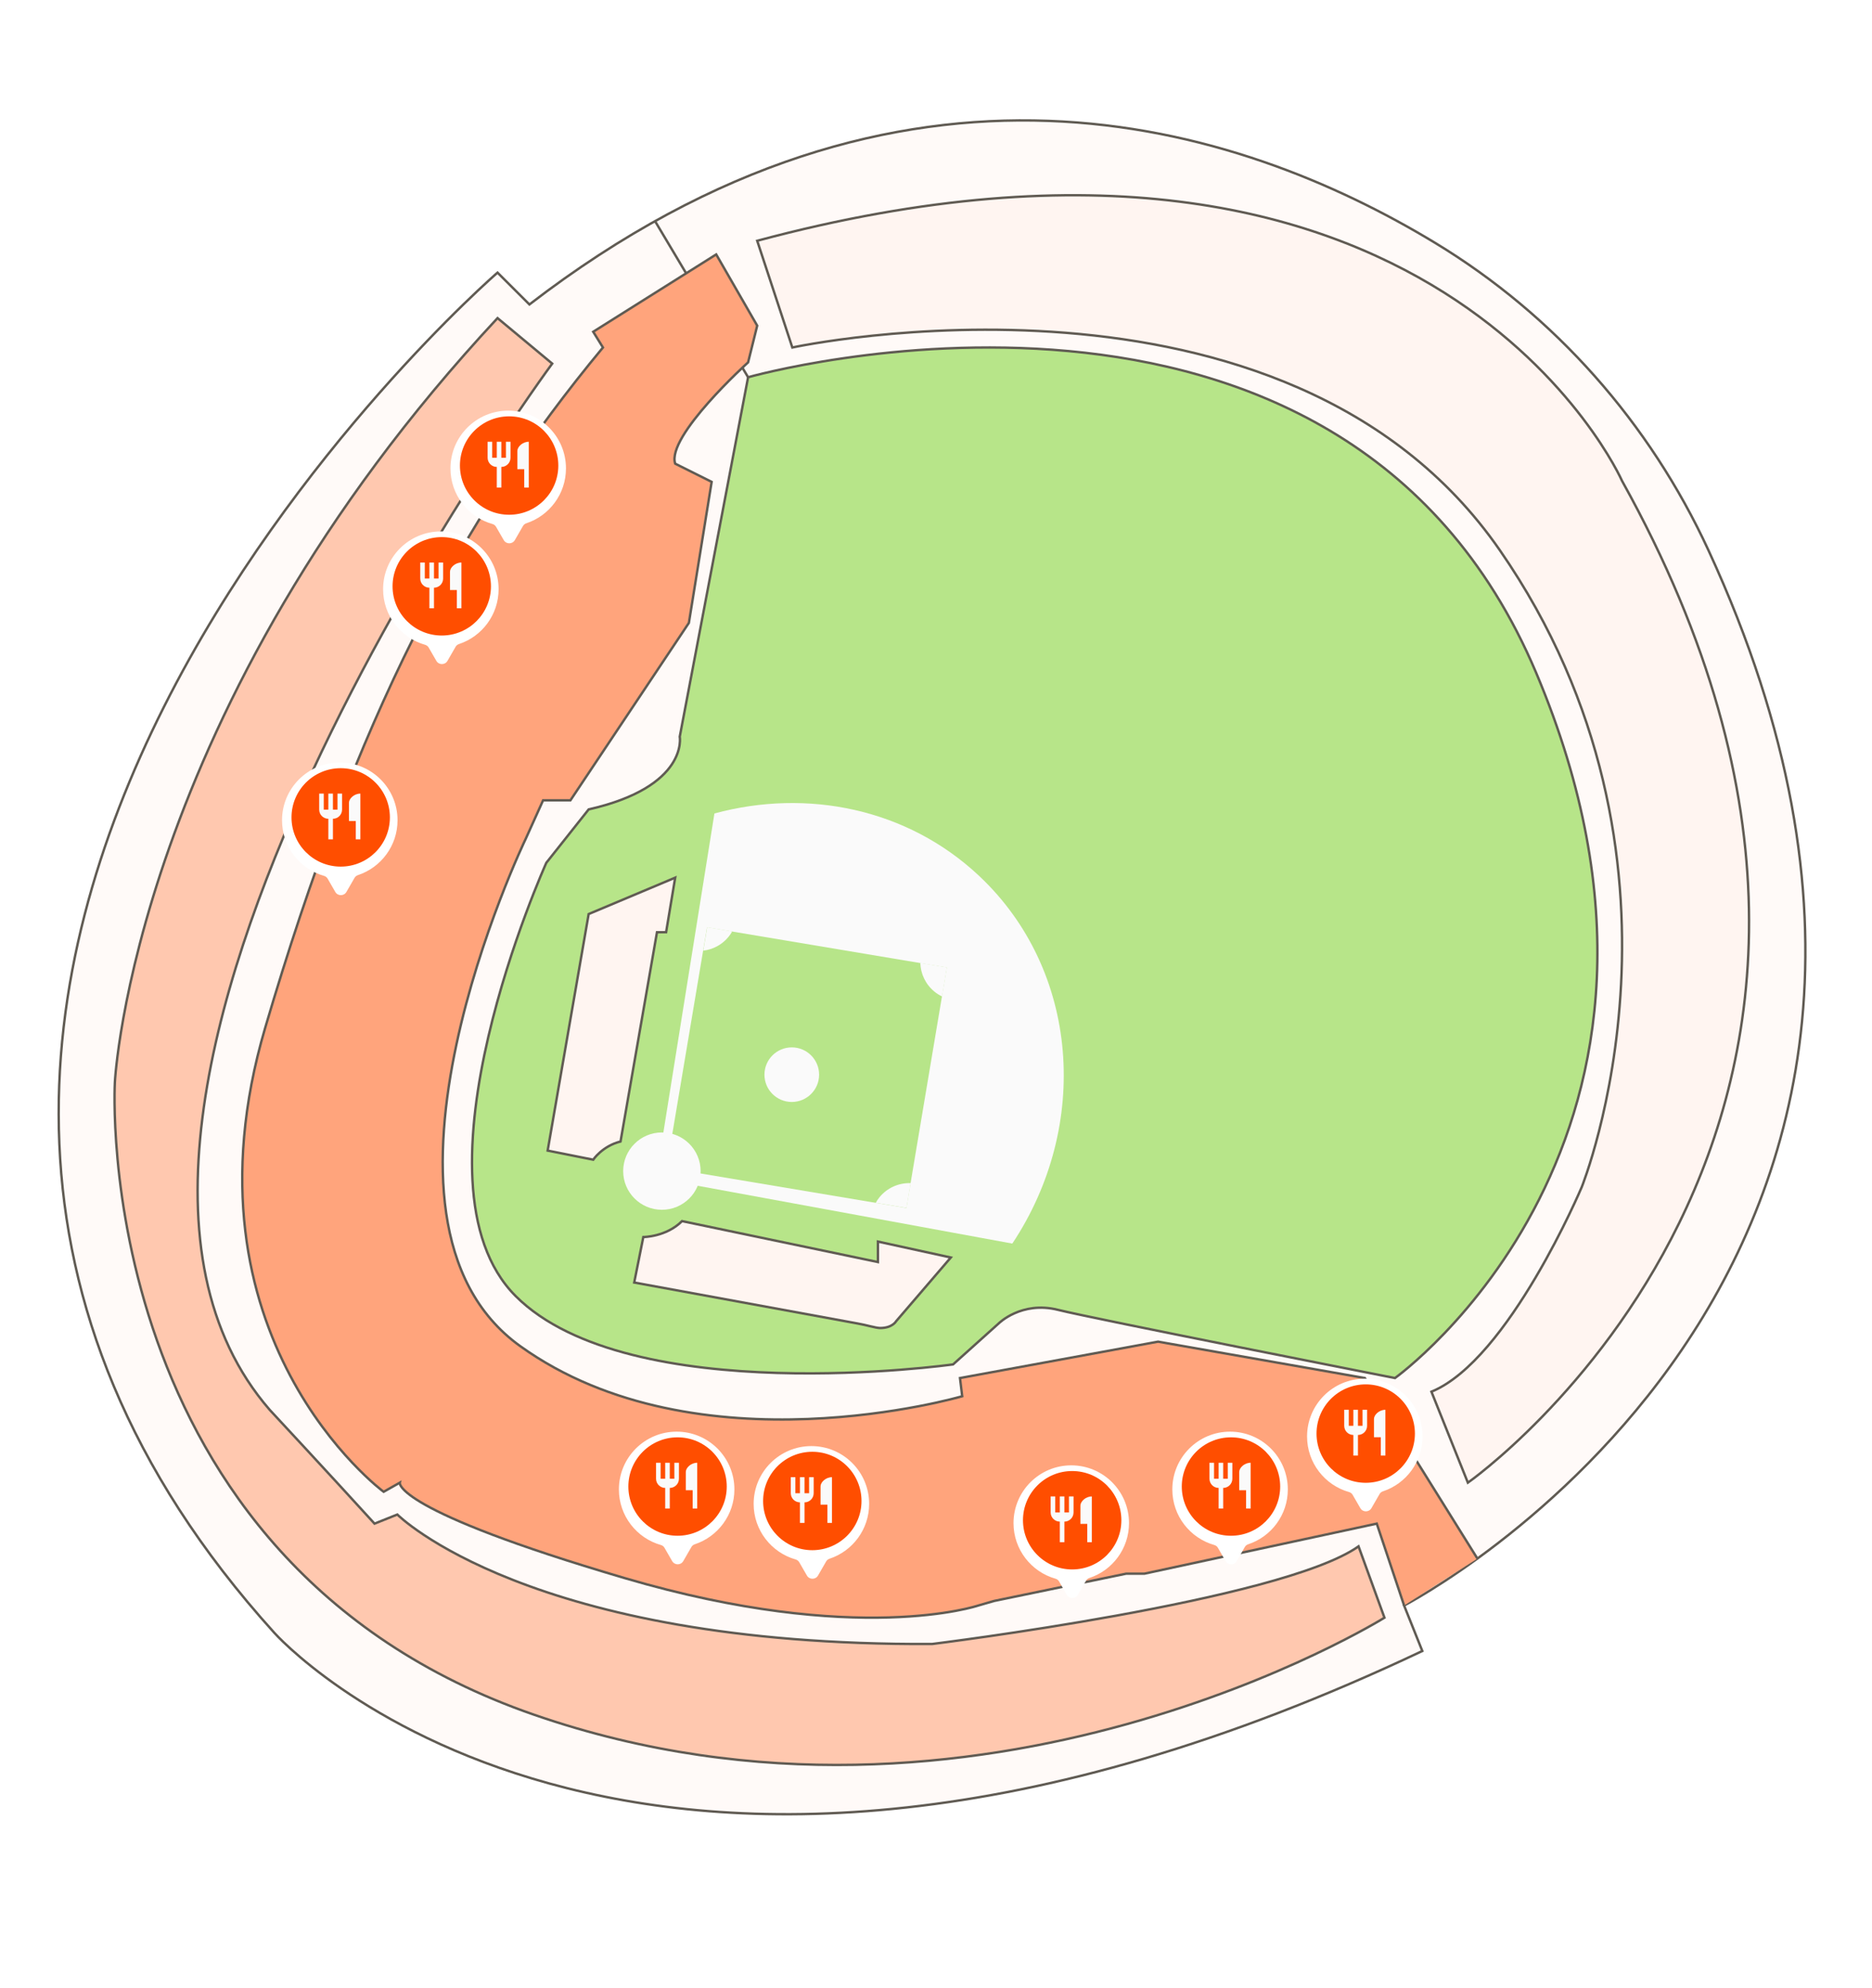 <svg width="389" height="413" viewBox="0 0 389 413" fill="none" xmlns="http://www.w3.org/2000/svg">
<mask id="mask0_698_2184" style="mask-type:alpha" maskUnits="userSpaceOnUse" x="0" y="0" width="391" height="413">
<rect width="391" height="413" fill="#D9D9D9"/>
</mask>
<g mask="url(#mask0_698_2184)">
<g clip-path="url(#clip0_698_2184)">
<path d="M110.013 63.245L103.387 56.63C103.387 56.63 -66.063 203.102 57.001 339.179C57.001 339.179 129.893 421.392 295.556 342.959L291.77 333.509C291.77 333.509 424.518 264.96 355.034 114.35C342.842 87.919 323.151 65.56 298.226 50.46C257.16 25.588 187.695 3.466 110.013 63.245Z" fill="#FFFAF8" stroke="#605B53" stroke-width="0.5" stroke-miterlimit="10"/>
<path d="M198.052 283.425L207.519 274.921C207.519 274.921 212.252 270.196 219.825 272.086C227.399 273.976 289.877 286.26 289.877 286.26C289.877 286.26 359.929 236.176 319.223 139.789C278.518 43.401 155.453 78.365 155.453 78.365L141.254 153.018C141.254 153.018 143.147 163.413 122.321 168.138L113.526 179.223C113.526 179.223 83.508 245.626 107.174 269.251C130.84 292.875 198.052 283.425 198.052 283.425Z" fill="#B7E589" stroke="#605B53" stroke-width="0.5" stroke-miterlimit="10"/>
<path d="M147.614 174.28L206.06 257.543L293.19 276.348L299.002 273.985C299.002 273.985 350.935 211.144 314.963 141.216C278.99 71.287 206.098 75.067 206.098 75.067C206.098 75.067 176.932 76.749 170.211 81.105L165.392 85.462L147.614 174.29V174.28Z" fill="#B7E589"/>
<path d="M157.346 50.016L164.644 72.185C164.644 72.185 267.157 50.016 311.649 114.274C356.142 178.533 328.689 246.571 328.689 246.571C328.689 246.571 313.543 282.48 297.45 289.095L305.023 307.995C305.023 307.995 411.417 233.531 337.067 99.91C337.067 99.91 298.396 12.216 157.346 50.016Z" fill="#FFF5F1" stroke="#605B53" stroke-width="0.5" stroke-miterlimit="10"/>
<path d="M136.122 45.943L155.453 78.365" stroke="#605B53" stroke-width="0.5" stroke-miterlimit="10"/>
<path d="M291.771 333.509L286.091 316.5L237.812 326.894H234.025L206.572 332.564L203.297 333.509C203.297 333.509 178.173 342.014 129.894 327.839C81.615 313.665 83.072 307.995 83.072 307.995L79.721 309.885C79.721 309.885 36.175 277.756 55.108 213.497C74.041 149.238 95.123 108.529 125.293 72.185L123.267 68.915L148.827 52.85L157.346 67.649L155.453 75.275C155.453 75.275 138.413 90.65 140.307 96.319L147.88 100.099L143.147 129.394L118.534 166.248H112.854L109.228 174.28C109.228 174.28 71.201 253.186 108.121 279.645C145.04 306.105 199.946 290.04 199.946 290.04L199.482 286.26L240.651 278.7L283.62 286.26L307.002 323.757" fill="#FFA47C"/>
<path d="M291.771 333.509L286.091 316.5L237.812 326.894H234.025L206.572 332.564L203.297 333.509C203.297 333.509 178.173 342.014 129.894 327.839C81.615 313.665 83.072 307.995 83.072 307.995L79.721 309.885C79.721 309.885 36.175 277.756 55.108 213.497C74.041 149.238 95.123 108.529 125.293 72.185L123.267 68.915L148.827 52.85L157.346 67.649L155.453 75.275C155.453 75.275 138.413 90.65 140.307 96.319L147.88 100.099L143.147 129.394L118.534 166.248H112.854L109.228 174.28C109.228 174.28 71.201 253.186 108.121 279.645C145.04 306.105 199.946 290.04 199.946 290.04L199.482 286.26L240.651 278.7L283.62 286.26L307.002 323.757" stroke="#605B53" stroke-width="0.5" stroke-miterlimit="10"/>
<path d="M282.303 321.225L287.69 336.042C287.69 336.042 203.732 388.318 110.96 356.189C18.189 324.06 23.868 224.837 23.868 224.837C23.868 224.837 27.655 147.348 103.387 66.08L114.747 75.53C114.747 75.53 1.149 229.562 56.054 292.875C56.054 292.875 68.361 306.105 77.827 316.5L82.561 314.61C82.561 314.61 109.777 341.948 193.678 341.504C193.678 341.504 266.21 332.564 282.303 321.225Z" fill="#FFC8AF" stroke="#605B53" stroke-width="0.5" stroke-miterlimit="10"/>
<path d="M-44.764 383.357V407.454L50.337 462.499H220.288L248.224 451.632L269.05 434.622L273.367 428.574C273.367 428.574 221.718 458.247 120.427 451.632C19.135 445.017 -44.764 383.357 -44.764 383.357Z" fill="#E0EECE" stroke="#605B53" stroke-width="0.5" stroke-miterlimit="10"/>
<path d="M451.366 383.357L437.734 389.641C437.734 389.641 417.675 395.878 413.888 398.713C410.101 401.548 388.329 414.778 388.329 414.778L307.002 462.499L357.061 462.386L451.763 396.454L451.366 383.357Z" fill="#AFD1F2" stroke="#605B53" stroke-width="0.5" stroke-miterlimit="10"/>
<path d="M210.358 258.327C226.621 233.861 224.34 201.571 203.457 181.944C188.528 167.921 167.702 163.763 148.457 168.979L136.33 244.729L210.358 258.327Z" fill="#FAFAFA"/>
<path d="M138.523 242.582L188.349 250.932L196.749 200.98L146.924 192.63L138.523 242.582Z" fill="#B7E589"/>
<path d="M137.543 251.306C141.987 251.306 145.589 247.71 145.589 243.274C145.589 238.837 141.987 235.241 137.543 235.241C133.099 235.241 129.496 238.837 129.496 243.274C129.496 247.71 133.099 251.306 137.543 251.306Z" fill="#FAFAFA"/>
<path d="M182.774 248.678C182.471 249.047 182.206 249.444 181.979 249.85L188.368 250.918L189.23 245.768C186.825 245.692 184.421 246.684 182.774 248.678Z" fill="#FAFAFA"/>
<path d="M194.152 205.975C194.654 206.39 195.203 206.721 195.761 206.995L196.774 200.957L191.236 200.031C191.312 202.251 192.297 204.444 194.152 205.965V205.975Z" fill="#FAFAFA"/>
<path d="M152.149 193.482L146.952 192.613L146.138 197.479C148.116 197.243 150.009 196.279 151.373 194.626C151.676 194.267 151.922 193.879 152.149 193.482Z" fill="#FAFAFA"/>
<path d="M164.531 228.91C167.668 228.91 170.211 226.371 170.211 223.24C170.211 220.108 167.668 217.57 164.531 217.57C161.395 217.57 158.852 220.108 158.852 223.24C158.852 226.371 161.395 228.91 164.531 228.91Z" fill="#FAFAFA"/>
<path d="M141.727 253.659L182.433 262.164V257.911L197.579 261.219L186.219 274.448C186.219 274.448 185.453 275.866 182.906 275.866C181.959 275.866 179.943 275.214 178.173 274.921L131.787 266.416L133.68 256.966C133.68 256.966 138.414 256.966 141.727 253.659Z" fill="#FFF5F1" stroke="#605B53" stroke-width="0.5" stroke-miterlimit="10"/>
<path d="M138.414 193.652L140.307 182.312L122.321 189.872L113.801 239.011L123.267 240.901C123.267 240.901 125.161 238.066 128.947 237.121L136.52 193.652H138.414Z" fill="#FFF5F1" stroke="#605B53" stroke-width="0.5" stroke-miterlimit="10"/>
</g>
<g filter="url(#filter0_d_698_2184)">
<path fill-rule="evenodd" clip-rule="evenodd" d="M287.073 309.95C287.226 309.685 287.477 309.493 287.768 309.397C292.549 307.817 296 303.311 296 298C296 291.373 290.627 286 284 286C277.373 286 272 291.373 272 298C272 303.49 275.687 308.119 280.72 309.546C281.032 309.635 281.304 309.834 281.466 310.115L283.067 312.889C283.581 313.778 284.864 313.778 285.377 312.889L287.073 309.95Z" fill="white"/>
</g>
<circle cx="283.796" cy="297.796" r="10.222" fill="#FF4E00"/>
<path d="M285.507 294.754V298.557H286.934V302.36H287.885V292.852C286.572 292.852 285.507 293.917 285.507 294.754ZM283.13 296.18H282.18V292.852H281.229V296.18H280.278V292.852H279.327V296.18C279.327 297.231 280.178 298.082 281.229 298.082V302.36H282.18V298.082C283.23 298.082 284.081 297.231 284.081 296.18V292.852H283.13V296.18Z" fill="#FAFAFA"/>
<g filter="url(#filter1_d_698_2184)">
<path fill-rule="evenodd" clip-rule="evenodd" d="M259.073 320.95C259.226 320.685 259.477 320.493 259.768 320.397C264.549 318.817 268 314.311 268 309C268 302.373 262.627 297 256 297C249.373 297 244 302.373 244 309C244 314.49 247.687 319.119 252.72 320.546C253.032 320.635 253.304 320.834 253.466 321.115L255.067 323.889C255.581 324.778 256.864 324.778 257.377 323.889L259.073 320.95Z" fill="white"/>
</g>
<circle cx="255.796" cy="308.796" r="10.222" fill="#FF4E00"/>
<path d="M257.507 305.754V309.557H258.934V313.36H259.885V303.852C258.572 303.852 257.507 304.917 257.507 305.754ZM255.13 307.18H254.18V303.852H253.229V307.18H252.278V303.852H251.327V307.18C251.327 308.231 252.178 309.082 253.229 309.082V313.36H254.18V309.082C255.23 309.082 256.081 308.231 256.081 307.18V303.852H255.13V307.18Z" fill="#FAFAFA"/>
<g filter="url(#filter2_d_698_2184)">
<path fill-rule="evenodd" clip-rule="evenodd" d="M144.073 320.95C144.226 320.685 144.477 320.493 144.768 320.397C149.549 318.817 153 314.311 153 309C153 302.373 147.627 297 141 297C134.373 297 129 302.373 129 309C129 314.49 132.687 319.119 137.72 320.546C138.032 320.635 138.304 320.834 138.466 321.115L140.067 323.889C140.581 324.778 141.864 324.778 142.377 323.889L144.073 320.95Z" fill="white"/>
</g>
<circle cx="140.796" cy="308.796" r="10.222" fill="#FF4E00"/>
<path d="M142.507 305.754V309.557H143.934V313.36H144.885V303.852C143.572 303.852 142.507 304.917 142.507 305.754ZM140.13 307.18H139.18V303.852H138.229V307.18H137.278V303.852H136.327V307.18C136.327 308.231 137.178 309.082 138.229 309.082V313.36H139.18V309.082C140.23 309.082 141.081 308.231 141.081 307.18V303.852H140.13V307.18Z" fill="#FAFAFA"/>
<g filter="url(#filter3_d_698_2184)">
<path fill-rule="evenodd" clip-rule="evenodd" d="M226.073 327.95C226.226 327.685 226.477 327.493 226.768 327.397C231.549 325.817 235 321.311 235 316C235 309.373 229.627 304 223 304C216.373 304 211 309.373 211 316C211 321.49 214.687 326.119 219.72 327.546C220.032 327.635 220.304 327.834 220.466 328.115L222.067 330.889C222.581 331.778 223.864 331.778 224.377 330.889L226.073 327.95Z" fill="white"/>
</g>
<circle cx="222.796" cy="315.796" r="10.222" fill="#FF4E00"/>
<path d="M224.507 312.754V316.557H225.934V320.36H226.885V310.852C225.572 310.852 224.507 311.917 224.507 312.754ZM222.13 314.18H221.18V310.852H220.229V314.18H219.278V310.852H218.327V314.18C218.327 315.231 219.178 316.082 220.229 316.082V320.36H221.18V316.082C222.23 316.082 223.081 315.231 223.081 314.18V310.852H222.13V314.18Z" fill="#FAFAFA"/>
<g filter="url(#filter4_d_698_2184)">
<path fill-rule="evenodd" clip-rule="evenodd" d="M172.073 323.95C172.226 323.685 172.477 323.493 172.768 323.397C177.549 321.817 181 317.311 181 312C181 305.373 175.627 300 169 300C162.373 300 157 305.373 157 312C157 317.49 160.687 322.119 165.72 323.546C166.032 323.635 166.304 323.834 166.466 324.115L168.067 326.889C168.581 327.778 169.864 327.778 170.377 326.889L172.073 323.95Z" fill="white"/>
</g>
<circle cx="168.796" cy="311.796" r="10.222" fill="#FF4E00"/>
<path d="M170.507 308.754V312.557H171.934V316.36H172.885V306.852C171.572 306.852 170.507 307.917 170.507 308.754ZM168.13 310.18H167.18V306.852H166.229V310.18H165.278V306.852H164.327V310.18C164.327 311.231 165.178 312.082 166.229 312.082V316.36H167.18V312.082C168.23 312.082 169.081 311.231 169.081 310.18V306.852H168.13V310.18Z" fill="#FAFAFA"/>
<g filter="url(#filter5_d_698_2184)">
<path fill-rule="evenodd" clip-rule="evenodd" d="M74.073 181.95C74.226 181.685 74.477 181.493 74.768 181.397C79.549 179.817 83 175.311 83 170C83 163.373 77.627 158 71 158C64.373 158 59 163.373 59 170C59 175.49 62.687 180.119 67.719 181.546C68.032 181.635 68.303 181.834 68.466 182.115L70.067 184.889C70.581 185.778 71.864 185.778 72.377 184.889L74.073 181.95Z" fill="white"/>
</g>
<circle cx="70.796" cy="169.796" r="10.222" fill="#FF4E00"/>
<path d="M72.507 166.754V170.557H73.934V174.36H74.885V164.852C73.572 164.852 72.507 165.917 72.507 166.754ZM70.13 168.18H69.18V164.852H68.229V168.18H67.278V164.852H66.327V168.18C66.327 169.231 67.178 170.082 68.229 170.082V174.36H69.18V170.082C70.23 170.082 71.081 169.231 71.081 168.18V164.852H70.13V168.18Z" fill="#FAFAFA"/>
<g filter="url(#filter6_d_698_2184)">
<path fill-rule="evenodd" clip-rule="evenodd" d="M109.073 108.861C109.226 108.596 109.477 108.404 109.768 108.308C114.549 106.728 118 102.222 118 96.911C118 90.284 112.627 84.911 106 84.911C99.373 84.911 94 90.284 94 96.911C94 102.401 97.687 107.03 102.72 108.457C103.032 108.546 103.304 108.745 103.466 109.026L105.067 111.8C105.581 112.689 106.864 112.689 107.377 111.8L109.073 108.861Z" fill="white"/>
</g>
<circle cx="105.796" cy="96.707" r="10.222" fill="#FF4E00"/>
<path d="M107.507 93.665V97.468H108.934V101.271H109.885V91.763C108.572 91.763 107.507 92.828 107.507 93.665ZM105.13 95.091H104.18V91.763H103.229V95.091H102.278V91.763H101.327V95.091C101.327 96.142 102.178 96.993 103.229 96.993V101.271H104.18V96.993C105.23 96.993 106.081 96.142 106.081 95.091V91.763H105.13V95.091Z" fill="#FAFAFA"/>
<g filter="url(#filter7_d_698_2184)">
<path fill-rule="evenodd" clip-rule="evenodd" d="M95.073 133.95C95.226 133.685 95.477 133.493 95.768 133.397C100.549 131.817 104 127.311 104 122C104 115.373 98.627 110 92 110C85.373 110 80 115.373 80 122C80 127.49 83.687 132.119 88.719 133.546C89.032 133.635 89.303 133.834 89.466 134.115L91.067 136.889C91.581 137.778 92.864 137.778 93.377 136.889L95.073 133.95Z" fill="white"/>
</g>
<circle cx="91.796" cy="121.796" r="10.222" fill="#FF4E00"/>
<path d="M93.507 118.754V122.557H94.934V126.36H95.885V116.852C94.572 116.852 93.507 117.917 93.507 118.754ZM91.13 120.18H90.18V116.852H89.229V120.18H88.278V116.852H87.327V120.18C87.327 121.231 88.178 122.082 89.229 122.082V126.36H90.18V122.082C91.23 122.082 92.081 121.231 92.081 120.18V116.852H91.13V120.18Z" fill="#FAFAFA"/>
</g>
<defs>
<filter id="filter0_d_698_2184" x="270.033" y="284.82" width="27.148" height="30.703" filterUnits="userSpaceOnUse" color-interpolation-filters="sRGB">
<feFlood flood-opacity="0" result="BackgroundImageFix"/>
<feColorMatrix in="SourceAlpha" type="matrix" values="0 0 0 0 0 0 0 0 0 0 0 0 0 0 0 0 0 0 127 0" result="hardAlpha"/>
<feOffset dx="-0.393" dy="0.393"/>
<feGaussianBlur stdDeviation="0.787"/>
<feComposite in2="hardAlpha" operator="out"/>
<feColorMatrix type="matrix" values="0 0 0 0 0 0 0 0 0 0 0 0 0 0 0 0 0 0 0.25 0"/>
<feBlend mode="normal" in2="BackgroundImageFix" result="effect1_dropShadow_698_2184"/>
<feBlend mode="normal" in="SourceGraphic" in2="effect1_dropShadow_698_2184" result="shape"/>
</filter>
<filter id="filter1_d_698_2184" x="242.033" y="295.82" width="27.148" height="30.703" filterUnits="userSpaceOnUse" color-interpolation-filters="sRGB">
<feFlood flood-opacity="0" result="BackgroundImageFix"/>
<feColorMatrix in="SourceAlpha" type="matrix" values="0 0 0 0 0 0 0 0 0 0 0 0 0 0 0 0 0 0 127 0" result="hardAlpha"/>
<feOffset dx="-0.393" dy="0.393"/>
<feGaussianBlur stdDeviation="0.787"/>
<feComposite in2="hardAlpha" operator="out"/>
<feColorMatrix type="matrix" values="0 0 0 0 0 0 0 0 0 0 0 0 0 0 0 0 0 0 0.25 0"/>
<feBlend mode="normal" in2="BackgroundImageFix" result="effect1_dropShadow_698_2184"/>
<feBlend mode="normal" in="SourceGraphic" in2="effect1_dropShadow_698_2184" result="shape"/>
</filter>
<filter id="filter2_d_698_2184" x="127.033" y="295.82" width="27.148" height="30.703" filterUnits="userSpaceOnUse" color-interpolation-filters="sRGB">
<feFlood flood-opacity="0" result="BackgroundImageFix"/>
<feColorMatrix in="SourceAlpha" type="matrix" values="0 0 0 0 0 0 0 0 0 0 0 0 0 0 0 0 0 0 127 0" result="hardAlpha"/>
<feOffset dx="-0.393" dy="0.393"/>
<feGaussianBlur stdDeviation="0.787"/>
<feComposite in2="hardAlpha" operator="out"/>
<feColorMatrix type="matrix" values="0 0 0 0 0 0 0 0 0 0 0 0 0 0 0 0 0 0 0.25 0"/>
<feBlend mode="normal" in2="BackgroundImageFix" result="effect1_dropShadow_698_2184"/>
<feBlend mode="normal" in="SourceGraphic" in2="effect1_dropShadow_698_2184" result="shape"/>
</filter>
<filter id="filter3_d_698_2184" x="209.033" y="302.82" width="27.148" height="30.703" filterUnits="userSpaceOnUse" color-interpolation-filters="sRGB">
<feFlood flood-opacity="0" result="BackgroundImageFix"/>
<feColorMatrix in="SourceAlpha" type="matrix" values="0 0 0 0 0 0 0 0 0 0 0 0 0 0 0 0 0 0 127 0" result="hardAlpha"/>
<feOffset dx="-0.393" dy="0.393"/>
<feGaussianBlur stdDeviation="0.787"/>
<feComposite in2="hardAlpha" operator="out"/>
<feColorMatrix type="matrix" values="0 0 0 0 0 0 0 0 0 0 0 0 0 0 0 0 0 0 0.25 0"/>
<feBlend mode="normal" in2="BackgroundImageFix" result="effect1_dropShadow_698_2184"/>
<feBlend mode="normal" in="SourceGraphic" in2="effect1_dropShadow_698_2184" result="shape"/>
</filter>
<filter id="filter4_d_698_2184" x="155.033" y="298.82" width="27.148" height="30.703" filterUnits="userSpaceOnUse" color-interpolation-filters="sRGB">
<feFlood flood-opacity="0" result="BackgroundImageFix"/>
<feColorMatrix in="SourceAlpha" type="matrix" values="0 0 0 0 0 0 0 0 0 0 0 0 0 0 0 0 0 0 127 0" result="hardAlpha"/>
<feOffset dx="-0.393" dy="0.393"/>
<feGaussianBlur stdDeviation="0.787"/>
<feComposite in2="hardAlpha" operator="out"/>
<feColorMatrix type="matrix" values="0 0 0 0 0 0 0 0 0 0 0 0 0 0 0 0 0 0 0.25 0"/>
<feBlend mode="normal" in2="BackgroundImageFix" result="effect1_dropShadow_698_2184"/>
<feBlend mode="normal" in="SourceGraphic" in2="effect1_dropShadow_698_2184" result="shape"/>
</filter>
<filter id="filter5_d_698_2184" x="57.033" y="156.82" width="27.148" height="30.703" filterUnits="userSpaceOnUse" color-interpolation-filters="sRGB">
<feFlood flood-opacity="0" result="BackgroundImageFix"/>
<feColorMatrix in="SourceAlpha" type="matrix" values="0 0 0 0 0 0 0 0 0 0 0 0 0 0 0 0 0 0 127 0" result="hardAlpha"/>
<feOffset dx="-0.393" dy="0.393"/>
<feGaussianBlur stdDeviation="0.787"/>
<feComposite in2="hardAlpha" operator="out"/>
<feColorMatrix type="matrix" values="0 0 0 0 0 0 0 0 0 0 0 0 0 0 0 0 0 0 0.25 0"/>
<feBlend mode="normal" in2="BackgroundImageFix" result="effect1_dropShadow_698_2184"/>
<feBlend mode="normal" in="SourceGraphic" in2="effect1_dropShadow_698_2184" result="shape"/>
</filter>
<filter id="filter6_d_698_2184" x="92.033" y="83.731" width="27.148" height="30.703" filterUnits="userSpaceOnUse" color-interpolation-filters="sRGB">
<feFlood flood-opacity="0" result="BackgroundImageFix"/>
<feColorMatrix in="SourceAlpha" type="matrix" values="0 0 0 0 0 0 0 0 0 0 0 0 0 0 0 0 0 0 127 0" result="hardAlpha"/>
<feOffset dx="-0.393" dy="0.393"/>
<feGaussianBlur stdDeviation="0.787"/>
<feComposite in2="hardAlpha" operator="out"/>
<feColorMatrix type="matrix" values="0 0 0 0 0 0 0 0 0 0 0 0 0 0 0 0 0 0 0.25 0"/>
<feBlend mode="normal" in2="BackgroundImageFix" result="effect1_dropShadow_698_2184"/>
<feBlend mode="normal" in="SourceGraphic" in2="effect1_dropShadow_698_2184" result="shape"/>
</filter>
<filter id="filter7_d_698_2184" x="78.033" y="108.82" width="27.148" height="30.703" filterUnits="userSpaceOnUse" color-interpolation-filters="sRGB">
<feFlood flood-opacity="0" result="BackgroundImageFix"/>
<feColorMatrix in="SourceAlpha" type="matrix" values="0 0 0 0 0 0 0 0 0 0 0 0 0 0 0 0 0 0 127 0" result="hardAlpha"/>
<feOffset dx="-0.393" dy="0.393"/>
<feGaussianBlur stdDeviation="0.787"/>
<feComposite in2="hardAlpha" operator="out"/>
<feColorMatrix type="matrix" values="0 0 0 0 0 0 0 0 0 0 0 0 0 0 0 0 0 0 0.25 0"/>
<feBlend mode="normal" in2="BackgroundImageFix" result="effect1_dropShadow_698_2184"/>
<feBlend mode="normal" in="SourceGraphic" in2="effect1_dropShadow_698_2184" result="shape"/>
</filter>
<clipPath id="clip0_698_2184">
<rect width="497" height="563" fill="white" transform="translate(-45 -100)"/>
</clipPath>
</defs>
</svg>
